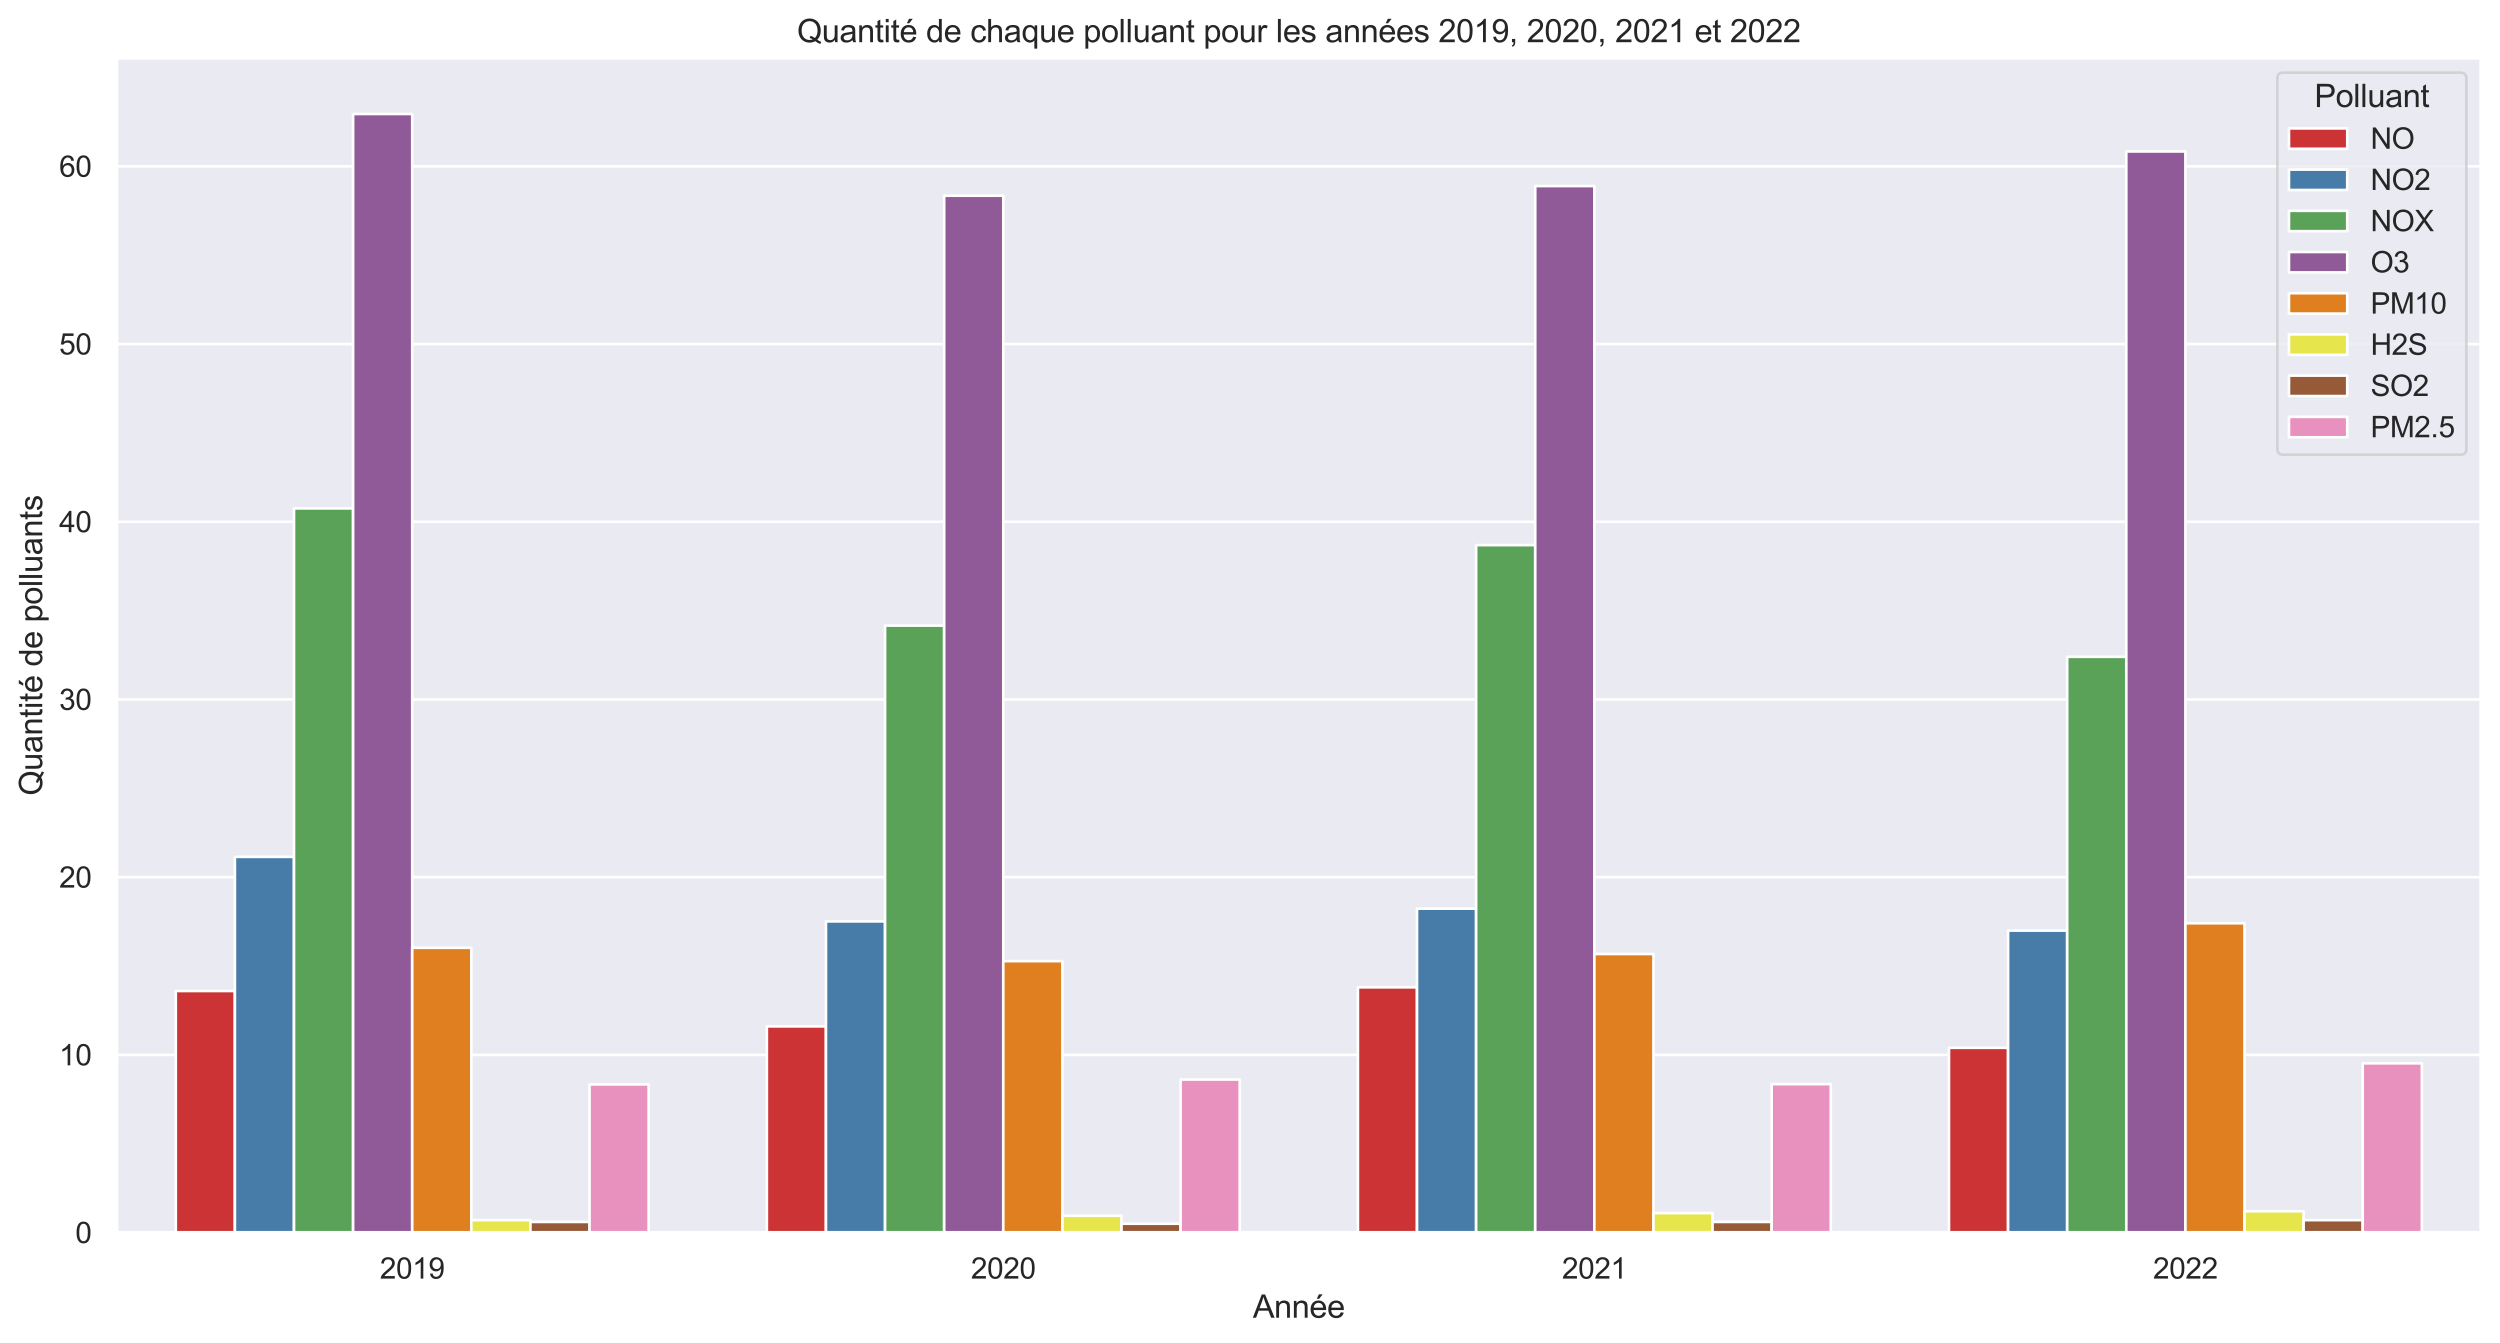 <?xml version="1.0" encoding="utf-8" standalone="no"?>
<!DOCTYPE svg PUBLIC "-//W3C//DTD SVG 1.1//EN"
  "http://www.w3.org/Graphics/SVG/1.1/DTD/svg11.dtd">
<svg xmlns:xlink="http://www.w3.org/1999/xlink" width="944.062pt" height="507.197pt" viewBox="0 0 944.062 507.197" xmlns="http://www.w3.org/2000/svg" version="1.1">
 <defs>
  <style type="text/css">*{stroke-linejoin: round; stroke-linecap: butt}</style>
 </defs>
 <g id="figure_1">
  <g id="patch_1">
   <path d="M 0 507.197 
L 944.062 507.197 
L 944.062 0 
L 0 0 
z
" style="fill: #ffffff"/>
  </g>
  <g id="axes_1">
   <g id="patch_2">
    <path d="M 44.062 465.463 
L 936.862 465.463 
L 936.862 21.943 
L 44.062 21.943 
z
" style="fill: #eaeaf2"/>
   </g>
   <g id="matplotlib.axis_1">
    <g id="xtick_1">
     <g id="text_1">
      <!-- 2019 -->
      <g style="fill: #262626" transform="translate(143.428 482.837) scale(0.11 -0.11)">
       <defs>
        <path id="ArialMT-32" d="M 3222 541 
L 3222 0 
L 194 0 
Q 188 203 259 391 
Q 375 700 629 1000 
Q 884 1300 1366 1694 
Q 2113 2306 2375 2664 
Q 2638 3022 2638 3341 
Q 2638 3675 2398 3904 
Q 2159 4134 1775 4134 
Q 1369 4134 1125 3890 
Q 881 3647 878 3216 
L 300 3275 
Q 359 3922 746 4261 
Q 1134 4600 1788 4600 
Q 2447 4600 2831 4234 
Q 3216 3869 3216 3328 
Q 3216 3053 3103 2787 
Q 2991 2522 2730 2228 
Q 2469 1934 1863 1422 
Q 1356 997 1212 845 
Q 1069 694 975 541 
L 3222 541 
z
" transform="scale(0.016)"/>
        <path id="ArialMT-30" d="M 266 2259 
Q 266 3072 433 3567 
Q 600 4063 929 4331 
Q 1259 4600 1759 4600 
Q 2128 4600 2406 4451 
Q 2684 4303 2865 4023 
Q 3047 3744 3150 3342 
Q 3253 2941 3253 2259 
Q 3253 1453 3087 958 
Q 2922 463 2592 192 
Q 2263 -78 1759 -78 
Q 1097 -78 719 397 
Q 266 969 266 2259 
z
M 844 2259 
Q 844 1131 1108 757 
Q 1372 384 1759 384 
Q 2147 384 2411 759 
Q 2675 1134 2675 2259 
Q 2675 3391 2411 3762 
Q 2147 4134 1753 4134 
Q 1366 4134 1134 3806 
Q 844 3388 844 2259 
z
" transform="scale(0.016)"/>
        <path id="ArialMT-31" d="M 2384 0 
L 1822 0 
L 1822 3584 
Q 1619 3391 1289 3197 
Q 959 3003 697 2906 
L 697 3450 
Q 1169 3672 1522 3987 
Q 1875 4303 2022 4600 
L 2384 4600 
L 2384 0 
z
" transform="scale(0.016)"/>
        <path id="ArialMT-39" d="M 350 1059 
L 891 1109 
Q 959 728 1153 556 
Q 1347 384 1650 384 
Q 1909 384 2104 503 
Q 2300 622 2425 820 
Q 2550 1019 2634 1356 
Q 2719 1694 2719 2044 
Q 2719 2081 2716 2156 
Q 2547 1888 2255 1720 
Q 1963 1553 1622 1553 
Q 1053 1553 659 1965 
Q 266 2378 266 3053 
Q 266 3750 677 4175 
Q 1088 4600 1706 4600 
Q 2153 4600 2523 4359 
Q 2894 4119 3086 3673 
Q 3278 3228 3278 2384 
Q 3278 1506 3087 986 
Q 2897 466 2520 194 
Q 2144 -78 1638 -78 
Q 1100 -78 759 220 
Q 419 519 350 1059 
z
M 2653 3081 
Q 2653 3566 2395 3850 
Q 2138 4134 1775 4134 
Q 1400 4134 1122 3828 
Q 844 3522 844 3034 
Q 844 2597 1108 2323 
Q 1372 2050 1759 2050 
Q 2150 2050 2401 2323 
Q 2653 2597 2653 3081 
z
" transform="scale(0.016)"/>
       </defs>
       <use xlink:href="#ArialMT-32"/>
       <use xlink:href="#ArialMT-30" x="55.615"/>
       <use xlink:href="#ArialMT-31" x="111.23"/>
       <use xlink:href="#ArialMT-39" x="166.846"/>
      </g>
     </g>
    </g>
    <g id="xtick_2">
     <g id="text_2">
      <!-- 2020 -->
      <g style="fill: #262626" transform="translate(366.628 482.837) scale(0.11 -0.11)">
       <use xlink:href="#ArialMT-32"/>
       <use xlink:href="#ArialMT-30" x="55.615"/>
       <use xlink:href="#ArialMT-32" x="111.23"/>
       <use xlink:href="#ArialMT-30" x="166.846"/>
      </g>
     </g>
    </g>
    <g id="xtick_3">
     <g id="text_3">
      <!-- 2021 -->
      <g style="fill: #262626" transform="translate(589.828 482.837) scale(0.11 -0.11)">
       <use xlink:href="#ArialMT-32"/>
       <use xlink:href="#ArialMT-30" x="55.615"/>
       <use xlink:href="#ArialMT-32" x="111.23"/>
       <use xlink:href="#ArialMT-31" x="166.846"/>
      </g>
     </g>
    </g>
    <g id="xtick_4">
     <g id="text_4">
      <!-- 2022 -->
      <g style="fill: #262626" transform="translate(813.028 482.837) scale(0.11 -0.11)">
       <use xlink:href="#ArialMT-32"/>
       <use xlink:href="#ArialMT-30" x="55.615"/>
       <use xlink:href="#ArialMT-32" x="111.23"/>
       <use xlink:href="#ArialMT-32" x="166.846"/>
      </g>
     </g>
    </g>
    <g id="text_5">
     <!-- Année -->
     <g style="fill: #262626" transform="translate(473.114 497.612) scale(0.12 -0.12)">
      <defs>
       <path id="ArialMT-41" d="M -9 0 
L 1750 4581 
L 2403 4581 
L 4278 0 
L 3588 0 
L 3053 1388 
L 1138 1388 
L 634 0 
L -9 0 
z
M 1313 1881 
L 2866 1881 
L 2388 3150 
Q 2169 3728 2063 4100 
Q 1975 3659 1816 3225 
L 1313 1881 
z
" transform="scale(0.016)"/>
       <path id="ArialMT-6e" d="M 422 0 
L 422 3319 
L 928 3319 
L 928 2847 
Q 1294 3394 1984 3394 
Q 2284 3394 2536 3286 
Q 2788 3178 2913 3003 
Q 3038 2828 3088 2588 
Q 3119 2431 3119 2041 
L 3119 0 
L 2556 0 
L 2556 2019 
Q 2556 2363 2490 2533 
Q 2425 2703 2258 2804 
Q 2091 2906 1866 2906 
Q 1506 2906 1245 2678 
Q 984 2450 984 1813 
L 984 0 
L 422 0 
z
" transform="scale(0.016)"/>
       <path id="ArialMT-e9" d="M 2694 1069 
L 3275 997 
Q 3138 488 2766 206 
Q 2394 -75 1816 -75 
Q 1088 -75 661 373 
Q 234 822 234 1631 
Q 234 2469 665 2931 
Q 1097 3394 1784 3394 
Q 2450 3394 2872 2941 
Q 3294 2488 3294 1666 
Q 3294 1616 3291 1516 
L 816 1516 
Q 847 969 1125 678 
Q 1403 388 1819 388 
Q 2128 388 2347 550 
Q 2566 713 2694 1069 
z
M 847 1978 
L 2700 1978 
Q 2663 2397 2488 2606 
Q 2219 2931 1791 2931 
Q 1403 2931 1139 2672 
Q 875 2413 847 1978 
z
M 1454 3731 
L 1869 4606 
L 2607 4606 
L 1919 3731 
L 1454 3731 
z
" transform="scale(0.016)"/>
       <path id="ArialMT-65" d="M 2694 1069 
L 3275 997 
Q 3138 488 2766 206 
Q 2394 -75 1816 -75 
Q 1088 -75 661 373 
Q 234 822 234 1631 
Q 234 2469 665 2931 
Q 1097 3394 1784 3394 
Q 2450 3394 2872 2941 
Q 3294 2488 3294 1666 
Q 3294 1616 3291 1516 
L 816 1516 
Q 847 969 1125 678 
Q 1403 388 1819 388 
Q 2128 388 2347 550 
Q 2566 713 2694 1069 
z
M 847 1978 
L 2700 1978 
Q 2663 2397 2488 2606 
Q 2219 2931 1791 2931 
Q 1403 2931 1139 2672 
Q 875 2413 847 1978 
z
" transform="scale(0.016)"/>
      </defs>
      <use xlink:href="#ArialMT-41"/>
      <use xlink:href="#ArialMT-6e" x="66.699"/>
      <use xlink:href="#ArialMT-6e" x="122.314"/>
      <use xlink:href="#ArialMT-e9" x="177.93"/>
      <use xlink:href="#ArialMT-65" x="233.545"/>
     </g>
    </g>
   </g>
   <g id="matplotlib.axis_2">
    <g id="ytick_1">
     <g id="line2d_1">
      <path d="M 44.062 465.463 
L 936.862 465.463 
" clip-path="url(#pb71d1a70af)" style="fill: none; stroke: #ffffff; stroke-linecap: round"/>
     </g>
     <g id="text_6">
      <!-- 0 -->
      <g style="fill: #262626" transform="translate(28.445 469.4) scale(0.11 -0.11)">
       <use xlink:href="#ArialMT-30"/>
      </g>
     </g>
    </g>
    <g id="ytick_2">
     <g id="line2d_2">
      <path d="M 44.062 398.355 
L 936.862 398.355 
" clip-path="url(#pb71d1a70af)" style="fill: none; stroke: #ffffff; stroke-linecap: round"/>
     </g>
     <g id="text_7">
      <!-- 10 -->
      <g style="fill: #262626" transform="translate(22.328 402.292) scale(0.11 -0.11)">
       <use xlink:href="#ArialMT-31"/>
       <use xlink:href="#ArialMT-30" x="55.615"/>
      </g>
     </g>
    </g>
    <g id="ytick_3">
     <g id="line2d_3">
      <path d="M 44.062 331.247 
L 936.862 331.247 
" clip-path="url(#pb71d1a70af)" style="fill: none; stroke: #ffffff; stroke-linecap: round"/>
     </g>
     <g id="text_8">
      <!-- 20 -->
      <g style="fill: #262626" transform="translate(22.328 335.184) scale(0.11 -0.11)">
       <use xlink:href="#ArialMT-32"/>
       <use xlink:href="#ArialMT-30" x="55.615"/>
      </g>
     </g>
    </g>
    <g id="ytick_4">
     <g id="line2d_4">
      <path d="M 44.062 264.14 
L 936.862 264.14 
" clip-path="url(#pb71d1a70af)" style="fill: none; stroke: #ffffff; stroke-linecap: round"/>
     </g>
     <g id="text_9">
      <!-- 30 -->
      <g style="fill: #262626" transform="translate(22.328 268.076) scale(0.11 -0.11)">
       <defs>
        <path id="ArialMT-33" d="M 269 1209 
L 831 1284 
Q 928 806 1161 595 
Q 1394 384 1728 384 
Q 2125 384 2398 659 
Q 2672 934 2672 1341 
Q 2672 1728 2419 1979 
Q 2166 2231 1775 2231 
Q 1616 2231 1378 2169 
L 1441 2663 
Q 1497 2656 1531 2656 
Q 1891 2656 2178 2843 
Q 2466 3031 2466 3422 
Q 2466 3731 2256 3934 
Q 2047 4138 1716 4138 
Q 1388 4138 1169 3931 
Q 950 3725 888 3313 
L 325 3413 
Q 428 3978 793 4289 
Q 1159 4600 1703 4600 
Q 2078 4600 2393 4439 
Q 2709 4278 2876 4000 
Q 3044 3722 3044 3409 
Q 3044 3113 2884 2869 
Q 2725 2625 2413 2481 
Q 2819 2388 3044 2092 
Q 3269 1797 3269 1353 
Q 3269 753 2831 336 
Q 2394 -81 1725 -81 
Q 1122 -81 723 278 
Q 325 638 269 1209 
z
" transform="scale(0.016)"/>
       </defs>
       <use xlink:href="#ArialMT-33"/>
       <use xlink:href="#ArialMT-30" x="55.615"/>
      </g>
     </g>
    </g>
    <g id="ytick_5">
     <g id="line2d_5">
      <path d="M 44.062 197.032 
L 936.862 197.032 
" clip-path="url(#pb71d1a70af)" style="fill: none; stroke: #ffffff; stroke-linecap: round"/>
     </g>
     <g id="text_10">
      <!-- 40 -->
      <g style="fill: #262626" transform="translate(22.328 200.969) scale(0.11 -0.11)">
       <defs>
        <path id="ArialMT-34" d="M 2069 0 
L 2069 1097 
L 81 1097 
L 81 1613 
L 2172 4581 
L 2631 4581 
L 2631 1613 
L 3250 1613 
L 3250 1097 
L 2631 1097 
L 2631 0 
L 2069 0 
z
M 2069 1613 
L 2069 3678 
L 634 1613 
L 2069 1613 
z
" transform="scale(0.016)"/>
       </defs>
       <use xlink:href="#ArialMT-34"/>
       <use xlink:href="#ArialMT-30" x="55.615"/>
      </g>
     </g>
    </g>
    <g id="ytick_6">
     <g id="line2d_6">
      <path d="M 44.062 129.924 
L 936.862 129.924 
" clip-path="url(#pb71d1a70af)" style="fill: none; stroke: #ffffff; stroke-linecap: round"/>
     </g>
     <g id="text_11">
      <!-- 50 -->
      <g style="fill: #262626" transform="translate(22.328 133.861) scale(0.11 -0.11)">
       <defs>
        <path id="ArialMT-35" d="M 266 1200 
L 856 1250 
Q 922 819 1161 601 
Q 1400 384 1738 384 
Q 2144 384 2425 690 
Q 2706 997 2706 1503 
Q 2706 1984 2436 2262 
Q 2166 2541 1728 2541 
Q 1456 2541 1237 2417 
Q 1019 2294 894 2097 
L 366 2166 
L 809 4519 
L 3088 4519 
L 3088 3981 
L 1259 3981 
L 1013 2750 
Q 1425 3038 1878 3038 
Q 2478 3038 2890 2622 
Q 3303 2206 3303 1553 
Q 3303 931 2941 478 
Q 2500 -78 1738 -78 
Q 1113 -78 717 272 
Q 322 622 266 1200 
z
" transform="scale(0.016)"/>
       </defs>
       <use xlink:href="#ArialMT-35"/>
       <use xlink:href="#ArialMT-30" x="55.615"/>
      </g>
     </g>
    </g>
    <g id="ytick_7">
     <g id="line2d_7">
      <path d="M 44.062 62.816 
L 936.862 62.816 
" clip-path="url(#pb71d1a70af)" style="fill: none; stroke: #ffffff; stroke-linecap: round"/>
     </g>
     <g id="text_12">
      <!-- 60 -->
      <g style="fill: #262626" transform="translate(22.328 66.753) scale(0.11 -0.11)">
       <defs>
        <path id="ArialMT-36" d="M 3184 3459 
L 2625 3416 
Q 2550 3747 2413 3897 
Q 2184 4138 1850 4138 
Q 1581 4138 1378 3988 
Q 1113 3794 959 3422 
Q 806 3050 800 2363 
Q 1003 2672 1297 2822 
Q 1591 2972 1913 2972 
Q 2475 2972 2870 2558 
Q 3266 2144 3266 1488 
Q 3266 1056 3080 686 
Q 2894 316 2569 119 
Q 2244 -78 1831 -78 
Q 1128 -78 684 439 
Q 241 956 241 2144 
Q 241 3472 731 4075 
Q 1159 4600 1884 4600 
Q 2425 4600 2770 4297 
Q 3116 3994 3184 3459 
z
M 888 1484 
Q 888 1194 1011 928 
Q 1134 663 1356 523 
Q 1578 384 1822 384 
Q 2178 384 2434 671 
Q 2691 959 2691 1453 
Q 2691 1928 2437 2201 
Q 2184 2475 1800 2475 
Q 1419 2475 1153 2201 
Q 888 1928 888 1484 
z
" transform="scale(0.016)"/>
       </defs>
       <use xlink:href="#ArialMT-36"/>
       <use xlink:href="#ArialMT-30" x="55.615"/>
      </g>
     </g>
    </g>
    <g id="text_13">
     <!-- Quantité de polluants -->
     <g style="fill: #262626" transform="translate(15.943 300.406) rotate(-90) scale(0.12 -0.12)">
      <defs>
       <path id="ArialMT-51" d="M 3966 491 
Q 4388 200 4744 66 
L 4566 -356 
Q 4072 -178 3581 206 
Q 3072 -78 2456 -78 
Q 1834 -78 1328 222 
Q 822 522 548 1065 
Q 275 1609 275 2291 
Q 275 2969 550 3525 
Q 825 4081 1333 4372 
Q 1841 4663 2469 4663 
Q 3103 4663 3612 4361 
Q 4122 4059 4389 3517 
Q 4656 2975 4656 2294 
Q 4656 1728 4484 1276 
Q 4313 825 3966 491 
z
M 2631 1266 
Q 3156 1119 3497 828 
Q 4031 1316 4031 2294 
Q 4031 2850 3842 3265 
Q 3653 3681 3289 3911 
Q 2925 4141 2472 4141 
Q 1794 4141 1347 3677 
Q 900 3213 900 2291 
Q 900 1397 1342 919 
Q 1784 441 2472 441 
Q 2797 441 3084 563 
Q 2800 747 2484 825 
L 2631 1266 
z
" transform="scale(0.016)"/>
       <path id="ArialMT-75" d="M 2597 0 
L 2597 488 
Q 2209 -75 1544 -75 
Q 1250 -75 995 37 
Q 741 150 617 320 
Q 494 491 444 738 
Q 409 903 409 1263 
L 409 3319 
L 972 3319 
L 972 1478 
Q 972 1038 1006 884 
Q 1059 663 1231 536 
Q 1403 409 1656 409 
Q 1909 409 2131 539 
Q 2353 669 2445 892 
Q 2538 1116 2538 1541 
L 2538 3319 
L 3100 3319 
L 3100 0 
L 2597 0 
z
" transform="scale(0.016)"/>
       <path id="ArialMT-61" d="M 2588 409 
Q 2275 144 1986 34 
Q 1697 -75 1366 -75 
Q 819 -75 525 192 
Q 231 459 231 875 
Q 231 1119 342 1320 
Q 453 1522 633 1644 
Q 813 1766 1038 1828 
Q 1203 1872 1538 1913 
Q 2219 1994 2541 2106 
Q 2544 2222 2544 2253 
Q 2544 2597 2384 2738 
Q 2169 2928 1744 2928 
Q 1347 2928 1158 2789 
Q 969 2650 878 2297 
L 328 2372 
Q 403 2725 575 2942 
Q 747 3159 1072 3276 
Q 1397 3394 1825 3394 
Q 2250 3394 2515 3294 
Q 2781 3194 2906 3042 
Q 3031 2891 3081 2659 
Q 3109 2516 3109 2141 
L 3109 1391 
Q 3109 606 3145 398 
Q 3181 191 3288 0 
L 2700 0 
Q 2613 175 2588 409 
z
M 2541 1666 
Q 2234 1541 1622 1453 
Q 1275 1403 1131 1340 
Q 988 1278 909 1158 
Q 831 1038 831 891 
Q 831 666 1001 516 
Q 1172 366 1500 366 
Q 1825 366 2078 508 
Q 2331 650 2450 897 
Q 2541 1088 2541 1459 
L 2541 1666 
z
" transform="scale(0.016)"/>
       <path id="ArialMT-74" d="M 1650 503 
L 1731 6 
Q 1494 -44 1306 -44 
Q 1000 -44 831 53 
Q 663 150 594 308 
Q 525 466 525 972 
L 525 2881 
L 113 2881 
L 113 3319 
L 525 3319 
L 525 4141 
L 1084 4478 
L 1084 3319 
L 1650 3319 
L 1650 2881 
L 1084 2881 
L 1084 941 
Q 1084 700 1114 631 
Q 1144 563 1211 522 
Q 1278 481 1403 481 
Q 1497 481 1650 503 
z
" transform="scale(0.016)"/>
       <path id="ArialMT-69" d="M 425 3934 
L 425 4581 
L 988 4581 
L 988 3934 
L 425 3934 
z
M 425 0 
L 425 3319 
L 988 3319 
L 988 0 
L 425 0 
z
" transform="scale(0.016)"/>
       <path id="ArialMT-20" transform="scale(0.016)"/>
       <path id="ArialMT-64" d="M 2575 0 
L 2575 419 
Q 2259 -75 1647 -75 
Q 1250 -75 917 144 
Q 584 363 401 755 
Q 219 1147 219 1656 
Q 219 2153 384 2558 
Q 550 2963 881 3178 
Q 1213 3394 1622 3394 
Q 1922 3394 2156 3267 
Q 2391 3141 2538 2938 
L 2538 4581 
L 3097 4581 
L 3097 0 
L 2575 0 
z
M 797 1656 
Q 797 1019 1065 703 
Q 1334 388 1700 388 
Q 2069 388 2326 689 
Q 2584 991 2584 1609 
Q 2584 2291 2321 2609 
Q 2059 2928 1675 2928 
Q 1300 2928 1048 2622 
Q 797 2316 797 1656 
z
" transform="scale(0.016)"/>
       <path id="ArialMT-70" d="M 422 -1272 
L 422 3319 
L 934 3319 
L 934 2888 
Q 1116 3141 1344 3267 
Q 1572 3394 1897 3394 
Q 2322 3394 2647 3175 
Q 2972 2956 3137 2557 
Q 3303 2159 3303 1684 
Q 3303 1175 3120 767 
Q 2938 359 2589 142 
Q 2241 -75 1856 -75 
Q 1575 -75 1351 44 
Q 1128 163 984 344 
L 984 -1272 
L 422 -1272 
z
M 931 1641 
Q 931 1000 1190 694 
Q 1450 388 1819 388 
Q 2194 388 2461 705 
Q 2728 1022 2728 1688 
Q 2728 2322 2467 2637 
Q 2206 2953 1844 2953 
Q 1484 2953 1207 2617 
Q 931 2281 931 1641 
z
" transform="scale(0.016)"/>
       <path id="ArialMT-6f" d="M 213 1659 
Q 213 2581 725 3025 
Q 1153 3394 1769 3394 
Q 2453 3394 2887 2945 
Q 3322 2497 3322 1706 
Q 3322 1066 3130 698 
Q 2938 331 2570 128 
Q 2203 -75 1769 -75 
Q 1072 -75 642 372 
Q 213 819 213 1659 
z
M 791 1659 
Q 791 1022 1069 705 
Q 1347 388 1769 388 
Q 2188 388 2466 706 
Q 2744 1025 2744 1678 
Q 2744 2294 2464 2611 
Q 2184 2928 1769 2928 
Q 1347 2928 1069 2612 
Q 791 2297 791 1659 
z
" transform="scale(0.016)"/>
       <path id="ArialMT-6c" d="M 409 0 
L 409 4581 
L 972 4581 
L 972 0 
L 409 0 
z
" transform="scale(0.016)"/>
       <path id="ArialMT-73" d="M 197 991 
L 753 1078 
Q 800 744 1014 566 
Q 1228 388 1613 388 
Q 2000 388 2187 545 
Q 2375 703 2375 916 
Q 2375 1106 2209 1216 
Q 2094 1291 1634 1406 
Q 1016 1563 777 1677 
Q 538 1791 414 1992 
Q 291 2194 291 2438 
Q 291 2659 392 2848 
Q 494 3038 669 3163 
Q 800 3259 1026 3326 
Q 1253 3394 1513 3394 
Q 1903 3394 2198 3281 
Q 2494 3169 2634 2976 
Q 2775 2784 2828 2463 
L 2278 2388 
Q 2241 2644 2061 2787 
Q 1881 2931 1553 2931 
Q 1166 2931 1000 2803 
Q 834 2675 834 2503 
Q 834 2394 903 2306 
Q 972 2216 1119 2156 
Q 1203 2125 1616 2013 
Q 2213 1853 2448 1751 
Q 2684 1650 2818 1456 
Q 2953 1263 2953 975 
Q 2953 694 2789 445 
Q 2625 197 2315 61 
Q 2006 -75 1616 -75 
Q 969 -75 630 194 
Q 291 463 197 991 
z
" transform="scale(0.016)"/>
      </defs>
      <use xlink:href="#ArialMT-51"/>
      <use xlink:href="#ArialMT-75" x="77.783"/>
      <use xlink:href="#ArialMT-61" x="133.398"/>
      <use xlink:href="#ArialMT-6e" x="189.014"/>
      <use xlink:href="#ArialMT-74" x="244.629"/>
      <use xlink:href="#ArialMT-69" x="272.412"/>
      <use xlink:href="#ArialMT-74" x="294.629"/>
      <use xlink:href="#ArialMT-e9" x="322.412"/>
      <use xlink:href="#ArialMT-20" x="378.027"/>
      <use xlink:href="#ArialMT-64" x="405.811"/>
      <use xlink:href="#ArialMT-65" x="461.426"/>
      <use xlink:href="#ArialMT-20" x="517.041"/>
      <use xlink:href="#ArialMT-70" x="544.824"/>
      <use xlink:href="#ArialMT-6f" x="600.439"/>
      <use xlink:href="#ArialMT-6c" x="656.055"/>
      <use xlink:href="#ArialMT-6c" x="678.271"/>
      <use xlink:href="#ArialMT-75" x="700.488"/>
      <use xlink:href="#ArialMT-61" x="756.104"/>
      <use xlink:href="#ArialMT-6e" x="811.719"/>
      <use xlink:href="#ArialMT-74" x="867.334"/>
      <use xlink:href="#ArialMT-73" x="895.117"/>
     </g>
    </g>
   </g>
   <g id="patch_3">
    <path d="M 66.382 465.463 
L 88.702 465.463 
L 88.702 374.236 
L 66.382 374.236 
z
" clip-path="url(#pb71d1a70af)" style="fill: #cb3335; stroke: #ffffff; stroke-linejoin: miter"/>
   </g>
   <g id="patch_4">
    <path d="M 289.582 465.463 
L 311.902 465.463 
L 311.902 387.601 
L 289.582 387.601 
z
" clip-path="url(#pb71d1a70af)" style="fill: #cb3335; stroke: #ffffff; stroke-linejoin: miter"/>
   </g>
   <g id="patch_5">
    <path d="M 512.782 465.463 
L 535.102 465.463 
L 535.102 372.837 
L 512.782 372.837 
z
" clip-path="url(#pb71d1a70af)" style="fill: #cb3335; stroke: #ffffff; stroke-linejoin: miter"/>
   </g>
   <g id="patch_6">
    <path d="M 735.982 465.463 
L 758.302 465.463 
L 758.302 395.69 
L 735.982 395.69 
z
" clip-path="url(#pb71d1a70af)" style="fill: #cb3335; stroke: #ffffff; stroke-linejoin: miter"/>
   </g>
   <g id="patch_7">
    <path d="M 88.702 465.463 
L 111.022 465.463 
L 111.022 323.575 
L 88.702 323.575 
z
" clip-path="url(#pb71d1a70af)" style="fill: #477ca8; stroke: #ffffff; stroke-linejoin: miter"/>
   </g>
   <g id="patch_8">
    <path d="M 311.902 465.463 
L 334.222 465.463 
L 334.222 347.957 
L 311.902 347.957 
z
" clip-path="url(#pb71d1a70af)" style="fill: #477ca8; stroke: #ffffff; stroke-linejoin: miter"/>
   </g>
   <g id="patch_9">
    <path d="M 535.102 465.463 
L 557.422 465.463 
L 557.422 343.128 
L 535.102 343.128 
z
" clip-path="url(#pb71d1a70af)" style="fill: #477ca8; stroke: #ffffff; stroke-linejoin: miter"/>
   </g>
   <g id="patch_10">
    <path d="M 758.302 465.463 
L 780.622 465.463 
L 780.622 351.431 
L 758.302 351.431 
z
" clip-path="url(#pb71d1a70af)" style="fill: #477ca8; stroke: #ffffff; stroke-linejoin: miter"/>
   </g>
   <g id="patch_11">
    <path d="M 111.022 465.463 
L 133.342 465.463 
L 133.342 191.995 
L 111.022 191.995 
z
" clip-path="url(#pb71d1a70af)" style="fill: #59a257; stroke: #ffffff; stroke-linejoin: miter"/>
   </g>
   <g id="patch_12">
    <path d="M 334.222 465.463 
L 356.542 465.463 
L 356.542 236.24 
L 334.222 236.24 
z
" clip-path="url(#pb71d1a70af)" style="fill: #59a257; stroke: #ffffff; stroke-linejoin: miter"/>
   </g>
   <g id="patch_13">
    <path d="M 557.422 465.463 
L 579.742 465.463 
L 579.742 205.862 
L 557.422 205.862 
z
" clip-path="url(#pb71d1a70af)" style="fill: #59a257; stroke: #ffffff; stroke-linejoin: miter"/>
   </g>
   <g id="patch_14">
    <path d="M 780.622 465.463 
L 802.942 465.463 
L 802.942 248.024 
L 780.622 248.024 
z
" clip-path="url(#pb71d1a70af)" style="fill: #59a257; stroke: #ffffff; stroke-linejoin: miter"/>
   </g>
   <g id="patch_15">
    <path d="M 133.342 465.463 
L 155.662 465.463 
L 155.662 43.063 
L 133.342 43.063 
z
" clip-path="url(#pb71d1a70af)" style="fill: #905998; stroke: #ffffff; stroke-linejoin: miter"/>
   </g>
   <g id="patch_16">
    <path d="M 356.542 465.463 
L 378.862 465.463 
L 378.862 73.919 
L 356.542 73.919 
z
" clip-path="url(#pb71d1a70af)" style="fill: #905998; stroke: #ffffff; stroke-linejoin: miter"/>
   </g>
   <g id="patch_17">
    <path d="M 579.742 465.463 
L 602.062 465.463 
L 602.062 70.259 
L 579.742 70.259 
z
" clip-path="url(#pb71d1a70af)" style="fill: #905998; stroke: #ffffff; stroke-linejoin: miter"/>
   </g>
   <g id="patch_18">
    <path d="M 802.942 465.463 
L 825.262 465.463 
L 825.262 57.196 
L 802.942 57.196 
z
" clip-path="url(#pb71d1a70af)" style="fill: #905998; stroke: #ffffff; stroke-linejoin: miter"/>
   </g>
   <g id="patch_19">
    <path d="M 155.662 465.463 
L 177.982 465.463 
L 177.982 357.916 
L 155.662 357.916 
z
" clip-path="url(#pb71d1a70af)" style="fill: #df7f20; stroke: #ffffff; stroke-linejoin: miter"/>
   </g>
   <g id="patch_20">
    <path d="M 378.862 465.463 
L 401.182 465.463 
L 401.182 362.956 
L 378.862 362.956 
z
" clip-path="url(#pb71d1a70af)" style="fill: #df7f20; stroke: #ffffff; stroke-linejoin: miter"/>
   </g>
   <g id="patch_21">
    <path d="M 602.062 465.463 
L 624.382 465.463 
L 624.382 360.265 
L 602.062 360.265 
z
" clip-path="url(#pb71d1a70af)" style="fill: #df7f20; stroke: #ffffff; stroke-linejoin: miter"/>
   </g>
   <g id="patch_22">
    <path d="M 825.262 465.463 
L 847.582 465.463 
L 847.582 348.646 
L 825.262 348.646 
z
" clip-path="url(#pb71d1a70af)" style="fill: #df7f20; stroke: #ffffff; stroke-linejoin: miter"/>
   </g>
   <g id="patch_23">
    <path d="M 177.982 465.463 
L 200.302 465.463 
L 200.302 460.766 
L 177.982 460.766 
z
" clip-path="url(#pb71d1a70af)" style="fill: #e6e64c; stroke: #ffffff; stroke-linejoin: miter"/>
   </g>
   <g id="patch_24">
    <path d="M 401.182 465.463 
L 423.502 465.463 
L 423.502 459.088 
L 401.182 459.088 
z
" clip-path="url(#pb71d1a70af)" style="fill: #e6e64c; stroke: #ffffff; stroke-linejoin: miter"/>
   </g>
   <g id="patch_25">
    <path d="M 624.382 465.463 
L 646.702 465.463 
L 646.702 458.081 
L 624.382 458.081 
z
" clip-path="url(#pb71d1a70af)" style="fill: #e6e64c; stroke: #ffffff; stroke-linejoin: miter"/>
   </g>
   <g id="patch_26">
    <path d="M 847.582 465.463 
L 869.902 465.463 
L 869.902 457.41 
L 847.582 457.41 
z
" clip-path="url(#pb71d1a70af)" style="fill: #e6e64c; stroke: #ffffff; stroke-linejoin: miter"/>
   </g>
   <g id="patch_27">
    <path d="M 200.302 465.463 
L 222.622 465.463 
L 222.622 461.437 
L 200.302 461.437 
z
" clip-path="url(#pb71d1a70af)" style="fill: #965a38; stroke: #ffffff; stroke-linejoin: miter"/>
   </g>
   <g id="patch_28">
    <path d="M 423.502 465.463 
L 445.822 465.463 
L 445.822 462.108 
L 423.502 462.108 
z
" clip-path="url(#pb71d1a70af)" style="fill: #965a38; stroke: #ffffff; stroke-linejoin: miter"/>
   </g>
   <g id="patch_29">
    <path d="M 646.702 465.463 
L 669.022 465.463 
L 669.022 461.437 
L 646.702 461.437 
z
" clip-path="url(#pb71d1a70af)" style="fill: #965a38; stroke: #ffffff; stroke-linejoin: miter"/>
   </g>
   <g id="patch_30">
    <path d="M 869.902 465.463 
L 892.222 465.463 
L 892.222 460.766 
L 869.902 460.766 
z
" clip-path="url(#pb71d1a70af)" style="fill: #965a38; stroke: #ffffff; stroke-linejoin: miter"/>
   </g>
   <g id="patch_31">
    <path d="M 222.622 465.463 
L 244.942 465.463 
L 244.942 409.512 
L 222.622 409.512 
z
" clip-path="url(#pb71d1a70af)" style="fill: #e890be; stroke: #ffffff; stroke-linejoin: miter"/>
   </g>
   <g id="patch_32">
    <path d="M 445.822 465.463 
L 468.142 465.463 
L 468.142 407.655 
L 445.822 407.655 
z
" clip-path="url(#pb71d1a70af)" style="fill: #e890be; stroke: #ffffff; stroke-linejoin: miter"/>
   </g>
   <g id="patch_33">
    <path d="M 669.022 465.463 
L 691.342 465.463 
L 691.342 409.398 
L 669.022 409.398 
z
" clip-path="url(#pb71d1a70af)" style="fill: #e890be; stroke: #ffffff; stroke-linejoin: miter"/>
   </g>
   <g id="patch_34">
    <path d="M 892.222 465.463 
L 914.542 465.463 
L 914.542 401.553 
L 892.222 401.553 
z
" clip-path="url(#pb71d1a70af)" style="fill: #e890be; stroke: #ffffff; stroke-linejoin: miter"/>
   </g>
   <g id="patch_35">
    <path d="M 155.662 465.463 
L 155.662 465.463 
L 155.662 465.463 
L 155.662 465.463 
z
" clip-path="url(#pb71d1a70af)" style="fill: #cb3335; stroke: #ffffff; stroke-linejoin: miter"/>
   </g>
   <g id="patch_36">
    <path d="M 155.662 465.463 
L 155.662 465.463 
L 155.662 465.463 
L 155.662 465.463 
z
" clip-path="url(#pb71d1a70af)" style="fill: #477ca8; stroke: #ffffff; stroke-linejoin: miter"/>
   </g>
   <g id="patch_37">
    <path d="M 155.662 465.463 
L 155.662 465.463 
L 155.662 465.463 
L 155.662 465.463 
z
" clip-path="url(#pb71d1a70af)" style="fill: #59a257; stroke: #ffffff; stroke-linejoin: miter"/>
   </g>
   <g id="patch_38">
    <path d="M 155.662 465.463 
L 155.662 465.463 
L 155.662 465.463 
L 155.662 465.463 
z
" clip-path="url(#pb71d1a70af)" style="fill: #905998; stroke: #ffffff; stroke-linejoin: miter"/>
   </g>
   <g id="patch_39">
    <path d="M 155.662 465.463 
L 155.662 465.463 
L 155.662 465.463 
L 155.662 465.463 
z
" clip-path="url(#pb71d1a70af)" style="fill: #df7f20; stroke: #ffffff; stroke-linejoin: miter"/>
   </g>
   <g id="patch_40">
    <path d="M 155.662 465.463 
L 155.662 465.463 
L 155.662 465.463 
L 155.662 465.463 
z
" clip-path="url(#pb71d1a70af)" style="fill: #e6e64c; stroke: #ffffff; stroke-linejoin: miter"/>
   </g>
   <g id="patch_41">
    <path d="M 155.662 465.463 
L 155.662 465.463 
L 155.662 465.463 
L 155.662 465.463 
z
" clip-path="url(#pb71d1a70af)" style="fill: #965a38; stroke: #ffffff; stroke-linejoin: miter"/>
   </g>
   <g id="patch_42">
    <path d="M 155.662 465.463 
L 155.662 465.463 
L 155.662 465.463 
L 155.662 465.463 
z
" clip-path="url(#pb71d1a70af)" style="fill: #e890be; stroke: #ffffff; stroke-linejoin: miter"/>
   </g>
   <g id="patch_43">
    <path d="M 44.062 465.463 
L 44.062 21.943 
" style="fill: none; stroke: #ffffff; stroke-width: 1.25; stroke-linejoin: miter; stroke-linecap: square"/>
   </g>
   <g id="patch_44">
    <path d="M 936.862 465.463 
L 936.862 21.943 
" style="fill: none; stroke: #ffffff; stroke-width: 1.25; stroke-linejoin: miter; stroke-linecap: square"/>
   </g>
   <g id="patch_45">
    <path d="M 44.062 465.463 
L 936.862 465.463 
" style="fill: none; stroke: #ffffff; stroke-width: 1.25; stroke-linejoin: miter; stroke-linecap: square"/>
   </g>
   <g id="patch_46">
    <path d="M 44.062 21.943 
L 936.862 21.943 
" style="fill: none; stroke: #ffffff; stroke-width: 1.25; stroke-linejoin: miter; stroke-linecap: square"/>
   </g>
   <g id="text_14">
    <!-- Quantité de chaque polluant pour les années 2019, 2020, 2021 et 2022 -->
    <g style="fill: #262626" transform="translate(300.993 15.943) scale(0.12 -0.12)">
     <defs>
      <path id="ArialMT-63" d="M 2588 1216 
L 3141 1144 
Q 3050 572 2676 248 
Q 2303 -75 1759 -75 
Q 1078 -75 664 370 
Q 250 816 250 1647 
Q 250 2184 428 2587 
Q 606 2991 970 3192 
Q 1334 3394 1763 3394 
Q 2303 3394 2647 3120 
Q 2991 2847 3088 2344 
L 2541 2259 
Q 2463 2594 2264 2762 
Q 2066 2931 1784 2931 
Q 1359 2931 1093 2626 
Q 828 2322 828 1663 
Q 828 994 1084 691 
Q 1341 388 1753 388 
Q 2084 388 2306 591 
Q 2528 794 2588 1216 
z
" transform="scale(0.016)"/>
      <path id="ArialMT-68" d="M 422 0 
L 422 4581 
L 984 4581 
L 984 2938 
Q 1378 3394 1978 3394 
Q 2347 3394 2619 3248 
Q 2891 3103 3008 2847 
Q 3125 2591 3125 2103 
L 3125 0 
L 2563 0 
L 2563 2103 
Q 2563 2525 2380 2717 
Q 2197 2909 1863 2909 
Q 1613 2909 1392 2779 
Q 1172 2650 1078 2428 
Q 984 2206 984 1816 
L 984 0 
L 422 0 
z
" transform="scale(0.016)"/>
      <path id="ArialMT-71" d="M 2538 -1272 
L 2538 353 
Q 2406 169 2170 47 
Q 1934 -75 1669 -75 
Q 1078 -75 651 397 
Q 225 869 225 1691 
Q 225 2191 398 2587 
Q 572 2984 901 3189 
Q 1231 3394 1625 3394 
Q 2241 3394 2594 2875 
L 2594 3319 
L 3100 3319 
L 3100 -1272 
L 2538 -1272 
z
M 803 1669 
Q 803 1028 1072 708 
Q 1341 388 1716 388 
Q 2075 388 2334 692 
Q 2594 997 2594 1619 
Q 2594 2281 2320 2615 
Q 2047 2950 1678 2950 
Q 1313 2950 1058 2639 
Q 803 2328 803 1669 
z
" transform="scale(0.016)"/>
      <path id="ArialMT-72" d="M 416 0 
L 416 3319 
L 922 3319 
L 922 2816 
Q 1116 3169 1280 3281 
Q 1444 3394 1641 3394 
Q 1925 3394 2219 3213 
L 2025 2691 
Q 1819 2813 1613 2813 
Q 1428 2813 1281 2702 
Q 1134 2591 1072 2394 
Q 978 2094 978 1738 
L 978 0 
L 416 0 
z
" transform="scale(0.016)"/>
      <path id="ArialMT-2c" d="M 569 0 
L 569 641 
L 1209 641 
L 1209 0 
Q 1209 -353 1084 -570 
Q 959 -788 688 -906 
L 531 -666 
Q 709 -588 793 -436 
Q 878 -284 888 0 
L 569 0 
z
" transform="scale(0.016)"/>
     </defs>
     <use xlink:href="#ArialMT-51"/>
     <use xlink:href="#ArialMT-75" x="77.783"/>
     <use xlink:href="#ArialMT-61" x="133.398"/>
     <use xlink:href="#ArialMT-6e" x="189.014"/>
     <use xlink:href="#ArialMT-74" x="244.629"/>
     <use xlink:href="#ArialMT-69" x="272.412"/>
     <use xlink:href="#ArialMT-74" x="294.629"/>
     <use xlink:href="#ArialMT-e9" x="322.412"/>
     <use xlink:href="#ArialMT-20" x="378.027"/>
     <use xlink:href="#ArialMT-64" x="405.811"/>
     <use xlink:href="#ArialMT-65" x="461.426"/>
     <use xlink:href="#ArialMT-20" x="517.041"/>
     <use xlink:href="#ArialMT-63" x="544.824"/>
     <use xlink:href="#ArialMT-68" x="594.824"/>
     <use xlink:href="#ArialMT-61" x="650.439"/>
     <use xlink:href="#ArialMT-71" x="706.055"/>
     <use xlink:href="#ArialMT-75" x="761.67"/>
     <use xlink:href="#ArialMT-65" x="817.285"/>
     <use xlink:href="#ArialMT-20" x="872.9"/>
     <use xlink:href="#ArialMT-70" x="900.684"/>
     <use xlink:href="#ArialMT-6f" x="956.299"/>
     <use xlink:href="#ArialMT-6c" x="1011.914"/>
     <use xlink:href="#ArialMT-6c" x="1034.131"/>
     <use xlink:href="#ArialMT-75" x="1056.348"/>
     <use xlink:href="#ArialMT-61" x="1111.963"/>
     <use xlink:href="#ArialMT-6e" x="1167.578"/>
     <use xlink:href="#ArialMT-74" x="1223.193"/>
     <use xlink:href="#ArialMT-20" x="1250.977"/>
     <use xlink:href="#ArialMT-70" x="1278.76"/>
     <use xlink:href="#ArialMT-6f" x="1334.375"/>
     <use xlink:href="#ArialMT-75" x="1389.99"/>
     <use xlink:href="#ArialMT-72" x="1445.605"/>
     <use xlink:href="#ArialMT-20" x="1478.906"/>
     <use xlink:href="#ArialMT-6c" x="1506.689"/>
     <use xlink:href="#ArialMT-65" x="1528.906"/>
     <use xlink:href="#ArialMT-73" x="1584.521"/>
     <use xlink:href="#ArialMT-20" x="1634.521"/>
     <use xlink:href="#ArialMT-61" x="1662.305"/>
     <use xlink:href="#ArialMT-6e" x="1717.92"/>
     <use xlink:href="#ArialMT-6e" x="1773.535"/>
     <use xlink:href="#ArialMT-e9" x="1829.15"/>
     <use xlink:href="#ArialMT-65" x="1884.766"/>
     <use xlink:href="#ArialMT-73" x="1940.381"/>
     <use xlink:href="#ArialMT-20" x="1990.381"/>
     <use xlink:href="#ArialMT-32" x="2018.164"/>
     <use xlink:href="#ArialMT-30" x="2073.779"/>
     <use xlink:href="#ArialMT-31" x="2129.395"/>
     <use xlink:href="#ArialMT-39" x="2185.01"/>
     <use xlink:href="#ArialMT-2c" x="2240.625"/>
     <use xlink:href="#ArialMT-20" x="2268.408"/>
     <use xlink:href="#ArialMT-32" x="2296.191"/>
     <use xlink:href="#ArialMT-30" x="2351.807"/>
     <use xlink:href="#ArialMT-32" x="2407.422"/>
     <use xlink:href="#ArialMT-30" x="2463.037"/>
     <use xlink:href="#ArialMT-2c" x="2518.652"/>
     <use xlink:href="#ArialMT-20" x="2546.436"/>
     <use xlink:href="#ArialMT-32" x="2574.219"/>
     <use xlink:href="#ArialMT-30" x="2629.834"/>
     <use xlink:href="#ArialMT-32" x="2685.449"/>
     <use xlink:href="#ArialMT-31" x="2741.064"/>
     <use xlink:href="#ArialMT-20" x="2796.68"/>
     <use xlink:href="#ArialMT-65" x="2824.463"/>
     <use xlink:href="#ArialMT-74" x="2880.078"/>
     <use xlink:href="#ArialMT-20" x="2907.861"/>
     <use xlink:href="#ArialMT-32" x="2935.645"/>
     <use xlink:href="#ArialMT-30" x="2991.26"/>
     <use xlink:href="#ArialMT-32" x="3046.875"/>
     <use xlink:href="#ArialMT-32" x="3102.49"/>
    </g>
   </g>
   <g id="legend_1">
    <g id="patch_47">
     <path d="M 862.172 171.696 
L 929.162 171.696 
Q 931.362 171.696 931.362 169.496 
L 931.362 29.643 
Q 931.362 27.443 929.162 27.443 
L 862.172 27.443 
Q 859.972 27.443 859.972 29.643 
L 859.972 169.496 
Q 859.972 171.696 862.172 171.696 
z
" style="fill: #eaeaf2; opacity: 0.8; stroke: #cccccc; stroke-linejoin: miter"/>
    </g>
    <g id="text_15">
     <!-- Polluant -->
     <g style="fill: #262626" transform="translate(873.986 40.432) scale(0.12 -0.12)">
      <defs>
       <path id="ArialMT-50" d="M 494 0 
L 494 4581 
L 2222 4581 
Q 2678 4581 2919 4538 
Q 3256 4481 3484 4323 
Q 3713 4166 3852 3881 
Q 3991 3597 3991 3256 
Q 3991 2672 3619 2267 
Q 3247 1863 2275 1863 
L 1100 1863 
L 1100 0 
L 494 0 
z
M 1100 2403 
L 2284 2403 
Q 2872 2403 3119 2622 
Q 3366 2841 3366 3238 
Q 3366 3525 3220 3729 
Q 3075 3934 2838 4000 
Q 2684 4041 2272 4041 
L 1100 4041 
L 1100 2403 
z
" transform="scale(0.016)"/>
      </defs>
      <use xlink:href="#ArialMT-50"/>
      <use xlink:href="#ArialMT-6f" x="66.699"/>
      <use xlink:href="#ArialMT-6c" x="122.314"/>
      <use xlink:href="#ArialMT-6c" x="144.531"/>
      <use xlink:href="#ArialMT-75" x="166.748"/>
      <use xlink:href="#ArialMT-61" x="222.363"/>
      <use xlink:href="#ArialMT-6e" x="277.979"/>
      <use xlink:href="#ArialMT-74" x="333.594"/>
     </g>
    </g>
    <g id="patch_48">
     <path d="M 864.372 56.191 
L 886.372 56.191 
L 886.372 48.491 
L 864.372 48.491 
z
" style="fill: #cb3335; stroke: #ffffff; stroke-linejoin: miter"/>
    </g>
    <g id="text_16">
     <!-- NO -->
     <g style="fill: #262626" transform="translate(895.172 56.191) scale(0.11 -0.11)">
      <defs>
       <path id="ArialMT-4e" d="M 488 0 
L 488 4581 
L 1109 4581 
L 3516 984 
L 3516 4581 
L 4097 4581 
L 4097 0 
L 3475 0 
L 1069 3600 
L 1069 0 
L 488 0 
z
" transform="scale(0.016)"/>
       <path id="ArialMT-4f" d="M 309 2231 
Q 309 3372 921 4017 
Q 1534 4663 2503 4663 
Q 3138 4663 3647 4359 
Q 4156 4056 4423 3514 
Q 4691 2972 4691 2284 
Q 4691 1588 4409 1038 
Q 4128 488 3612 205 
Q 3097 -78 2500 -78 
Q 1853 -78 1343 234 
Q 834 547 571 1087 
Q 309 1628 309 2231 
z
M 934 2222 
Q 934 1394 1379 917 
Q 1825 441 2497 441 
Q 3181 441 3623 922 
Q 4066 1403 4066 2288 
Q 4066 2847 3877 3264 
Q 3688 3681 3323 3911 
Q 2959 4141 2506 4141 
Q 1863 4141 1398 3698 
Q 934 3256 934 2222 
z
" transform="scale(0.016)"/>
      </defs>
      <use xlink:href="#ArialMT-4e"/>
      <use xlink:href="#ArialMT-4f" x="72.217"/>
     </g>
    </g>
    <g id="patch_49">
     <path d="M 864.372 71.751 
L 886.372 71.751 
L 886.372 64.051 
L 864.372 64.051 
z
" style="fill: #477ca8; stroke: #ffffff; stroke-linejoin: miter"/>
    </g>
    <g id="text_17">
     <!-- NO2 -->
     <g style="fill: #262626" transform="translate(895.172 71.751) scale(0.11 -0.11)">
      <use xlink:href="#ArialMT-4e"/>
      <use xlink:href="#ArialMT-4f" x="72.217"/>
      <use xlink:href="#ArialMT-32" x="150"/>
     </g>
    </g>
    <g id="patch_50">
     <path d="M 864.372 87.311 
L 886.372 87.311 
L 886.372 79.611 
L 864.372 79.611 
z
" style="fill: #59a257; stroke: #ffffff; stroke-linejoin: miter"/>
    </g>
    <g id="text_18">
     <!-- NOX -->
     <g style="fill: #262626" transform="translate(895.172 87.311) scale(0.11 -0.11)">
      <defs>
       <path id="ArialMT-58" d="M 28 0 
L 1800 2388 
L 238 4581 
L 959 4581 
L 1791 3406 
Q 2050 3041 2159 2844 
Q 2313 3094 2522 3366 
L 3444 4581 
L 4103 4581 
L 2494 2422 
L 4228 0 
L 3478 0 
L 2325 1634 
Q 2228 1775 2125 1941 
Q 1972 1691 1906 1597 
L 756 0 
L 28 0 
z
" transform="scale(0.016)"/>
      </defs>
      <use xlink:href="#ArialMT-4e"/>
      <use xlink:href="#ArialMT-4f" x="72.217"/>
      <use xlink:href="#ArialMT-58" x="150"/>
     </g>
    </g>
    <g id="patch_51">
     <path d="M 864.372 102.871 
L 886.372 102.871 
L 886.372 95.171 
L 864.372 95.171 
z
" style="fill: #905998; stroke: #ffffff; stroke-linejoin: miter"/>
    </g>
    <g id="text_19">
     <!-- O3 -->
     <g style="fill: #262626" transform="translate(895.172 102.871) scale(0.11 -0.11)">
      <use xlink:href="#ArialMT-4f"/>
      <use xlink:href="#ArialMT-33" x="77.783"/>
     </g>
    </g>
    <g id="patch_52">
     <path d="M 864.372 118.43 
L 886.372 118.43 
L 886.372 110.73 
L 864.372 110.73 
z
" style="fill: #df7f20; stroke: #ffffff; stroke-linejoin: miter"/>
    </g>
    <g id="text_20">
     <!-- PM10 -->
     <g style="fill: #262626" transform="translate(895.172 118.43) scale(0.11 -0.11)">
      <defs>
       <path id="ArialMT-4d" d="M 475 0 
L 475 4581 
L 1388 4581 
L 2472 1338 
Q 2622 884 2691 659 
Q 2769 909 2934 1394 
L 4031 4581 
L 4847 4581 
L 4847 0 
L 4263 0 
L 4263 3834 
L 2931 0 
L 2384 0 
L 1059 3900 
L 1059 0 
L 475 0 
z
" transform="scale(0.016)"/>
      </defs>
      <use xlink:href="#ArialMT-50"/>
      <use xlink:href="#ArialMT-4d" x="66.699"/>
      <use xlink:href="#ArialMT-31" x="150"/>
      <use xlink:href="#ArialMT-30" x="205.615"/>
     </g>
    </g>
    <g id="patch_53">
     <path d="M 864.372 133.99 
L 886.372 133.99 
L 886.372 126.29 
L 864.372 126.29 
z
" style="fill: #e6e64c; stroke: #ffffff; stroke-linejoin: miter"/>
    </g>
    <g id="text_21">
     <!-- H2S -->
     <g style="fill: #262626" transform="translate(895.172 133.99) scale(0.11 -0.11)">
      <defs>
       <path id="ArialMT-48" d="M 513 0 
L 513 4581 
L 1119 4581 
L 1119 2700 
L 3500 2700 
L 3500 4581 
L 4106 4581 
L 4106 0 
L 3500 0 
L 3500 2159 
L 1119 2159 
L 1119 0 
L 513 0 
z
" transform="scale(0.016)"/>
       <path id="ArialMT-53" d="M 288 1472 
L 859 1522 
Q 900 1178 1048 958 
Q 1197 738 1509 602 
Q 1822 466 2213 466 
Q 2559 466 2825 569 
Q 3091 672 3220 851 
Q 3350 1031 3350 1244 
Q 3350 1459 3225 1620 
Q 3100 1781 2813 1891 
Q 2628 1963 1997 2114 
Q 1366 2266 1113 2400 
Q 784 2572 623 2826 
Q 463 3081 463 3397 
Q 463 3744 659 4045 
Q 856 4347 1234 4503 
Q 1613 4659 2075 4659 
Q 2584 4659 2973 4495 
Q 3363 4331 3572 4012 
Q 3781 3694 3797 3291 
L 3216 3247 
Q 3169 3681 2898 3903 
Q 2628 4125 2100 4125 
Q 1550 4125 1298 3923 
Q 1047 3722 1047 3438 
Q 1047 3191 1225 3031 
Q 1400 2872 2139 2705 
Q 2878 2538 3153 2413 
Q 3553 2228 3743 1945 
Q 3934 1663 3934 1294 
Q 3934 928 3725 604 
Q 3516 281 3123 101 
Q 2731 -78 2241 -78 
Q 1619 -78 1198 103 
Q 778 284 539 648 
Q 300 1013 288 1472 
z
" transform="scale(0.016)"/>
      </defs>
      <use xlink:href="#ArialMT-48"/>
      <use xlink:href="#ArialMT-32" x="72.217"/>
      <use xlink:href="#ArialMT-53" x="127.832"/>
     </g>
    </g>
    <g id="patch_54">
     <path d="M 864.372 149.55 
L 886.372 149.55 
L 886.372 141.85 
L 864.372 141.85 
z
" style="fill: #965a38; stroke: #ffffff; stroke-linejoin: miter"/>
    </g>
    <g id="text_22">
     <!-- SO2 -->
     <g style="fill: #262626" transform="translate(895.172 149.55) scale(0.11 -0.11)">
      <use xlink:href="#ArialMT-53"/>
      <use xlink:href="#ArialMT-4f" x="66.699"/>
      <use xlink:href="#ArialMT-32" x="144.482"/>
     </g>
    </g>
    <g id="patch_55">
     <path d="M 864.372 165.11 
L 886.372 165.11 
L 886.372 157.41 
L 864.372 157.41 
z
" style="fill: #e890be; stroke: #ffffff; stroke-linejoin: miter"/>
    </g>
    <g id="text_23">
     <!-- PM2.5 -->
     <g style="fill: #262626" transform="translate(895.172 165.11) scale(0.11 -0.11)">
      <defs>
       <path id="ArialMT-2e" d="M 581 0 
L 581 641 
L 1222 641 
L 1222 0 
L 581 0 
z
" transform="scale(0.016)"/>
      </defs>
      <use xlink:href="#ArialMT-50"/>
      <use xlink:href="#ArialMT-4d" x="66.699"/>
      <use xlink:href="#ArialMT-32" x="150"/>
      <use xlink:href="#ArialMT-2e" x="205.615"/>
      <use xlink:href="#ArialMT-35" x="233.398"/>
     </g>
    </g>
   </g>
  </g>
 </g>
 <defs>
  <clipPath id="pb71d1a70af">
   <rect x="44.062" y="21.943" width="892.8" height="443.52"/>
  </clipPath>
 </defs>
</svg>
